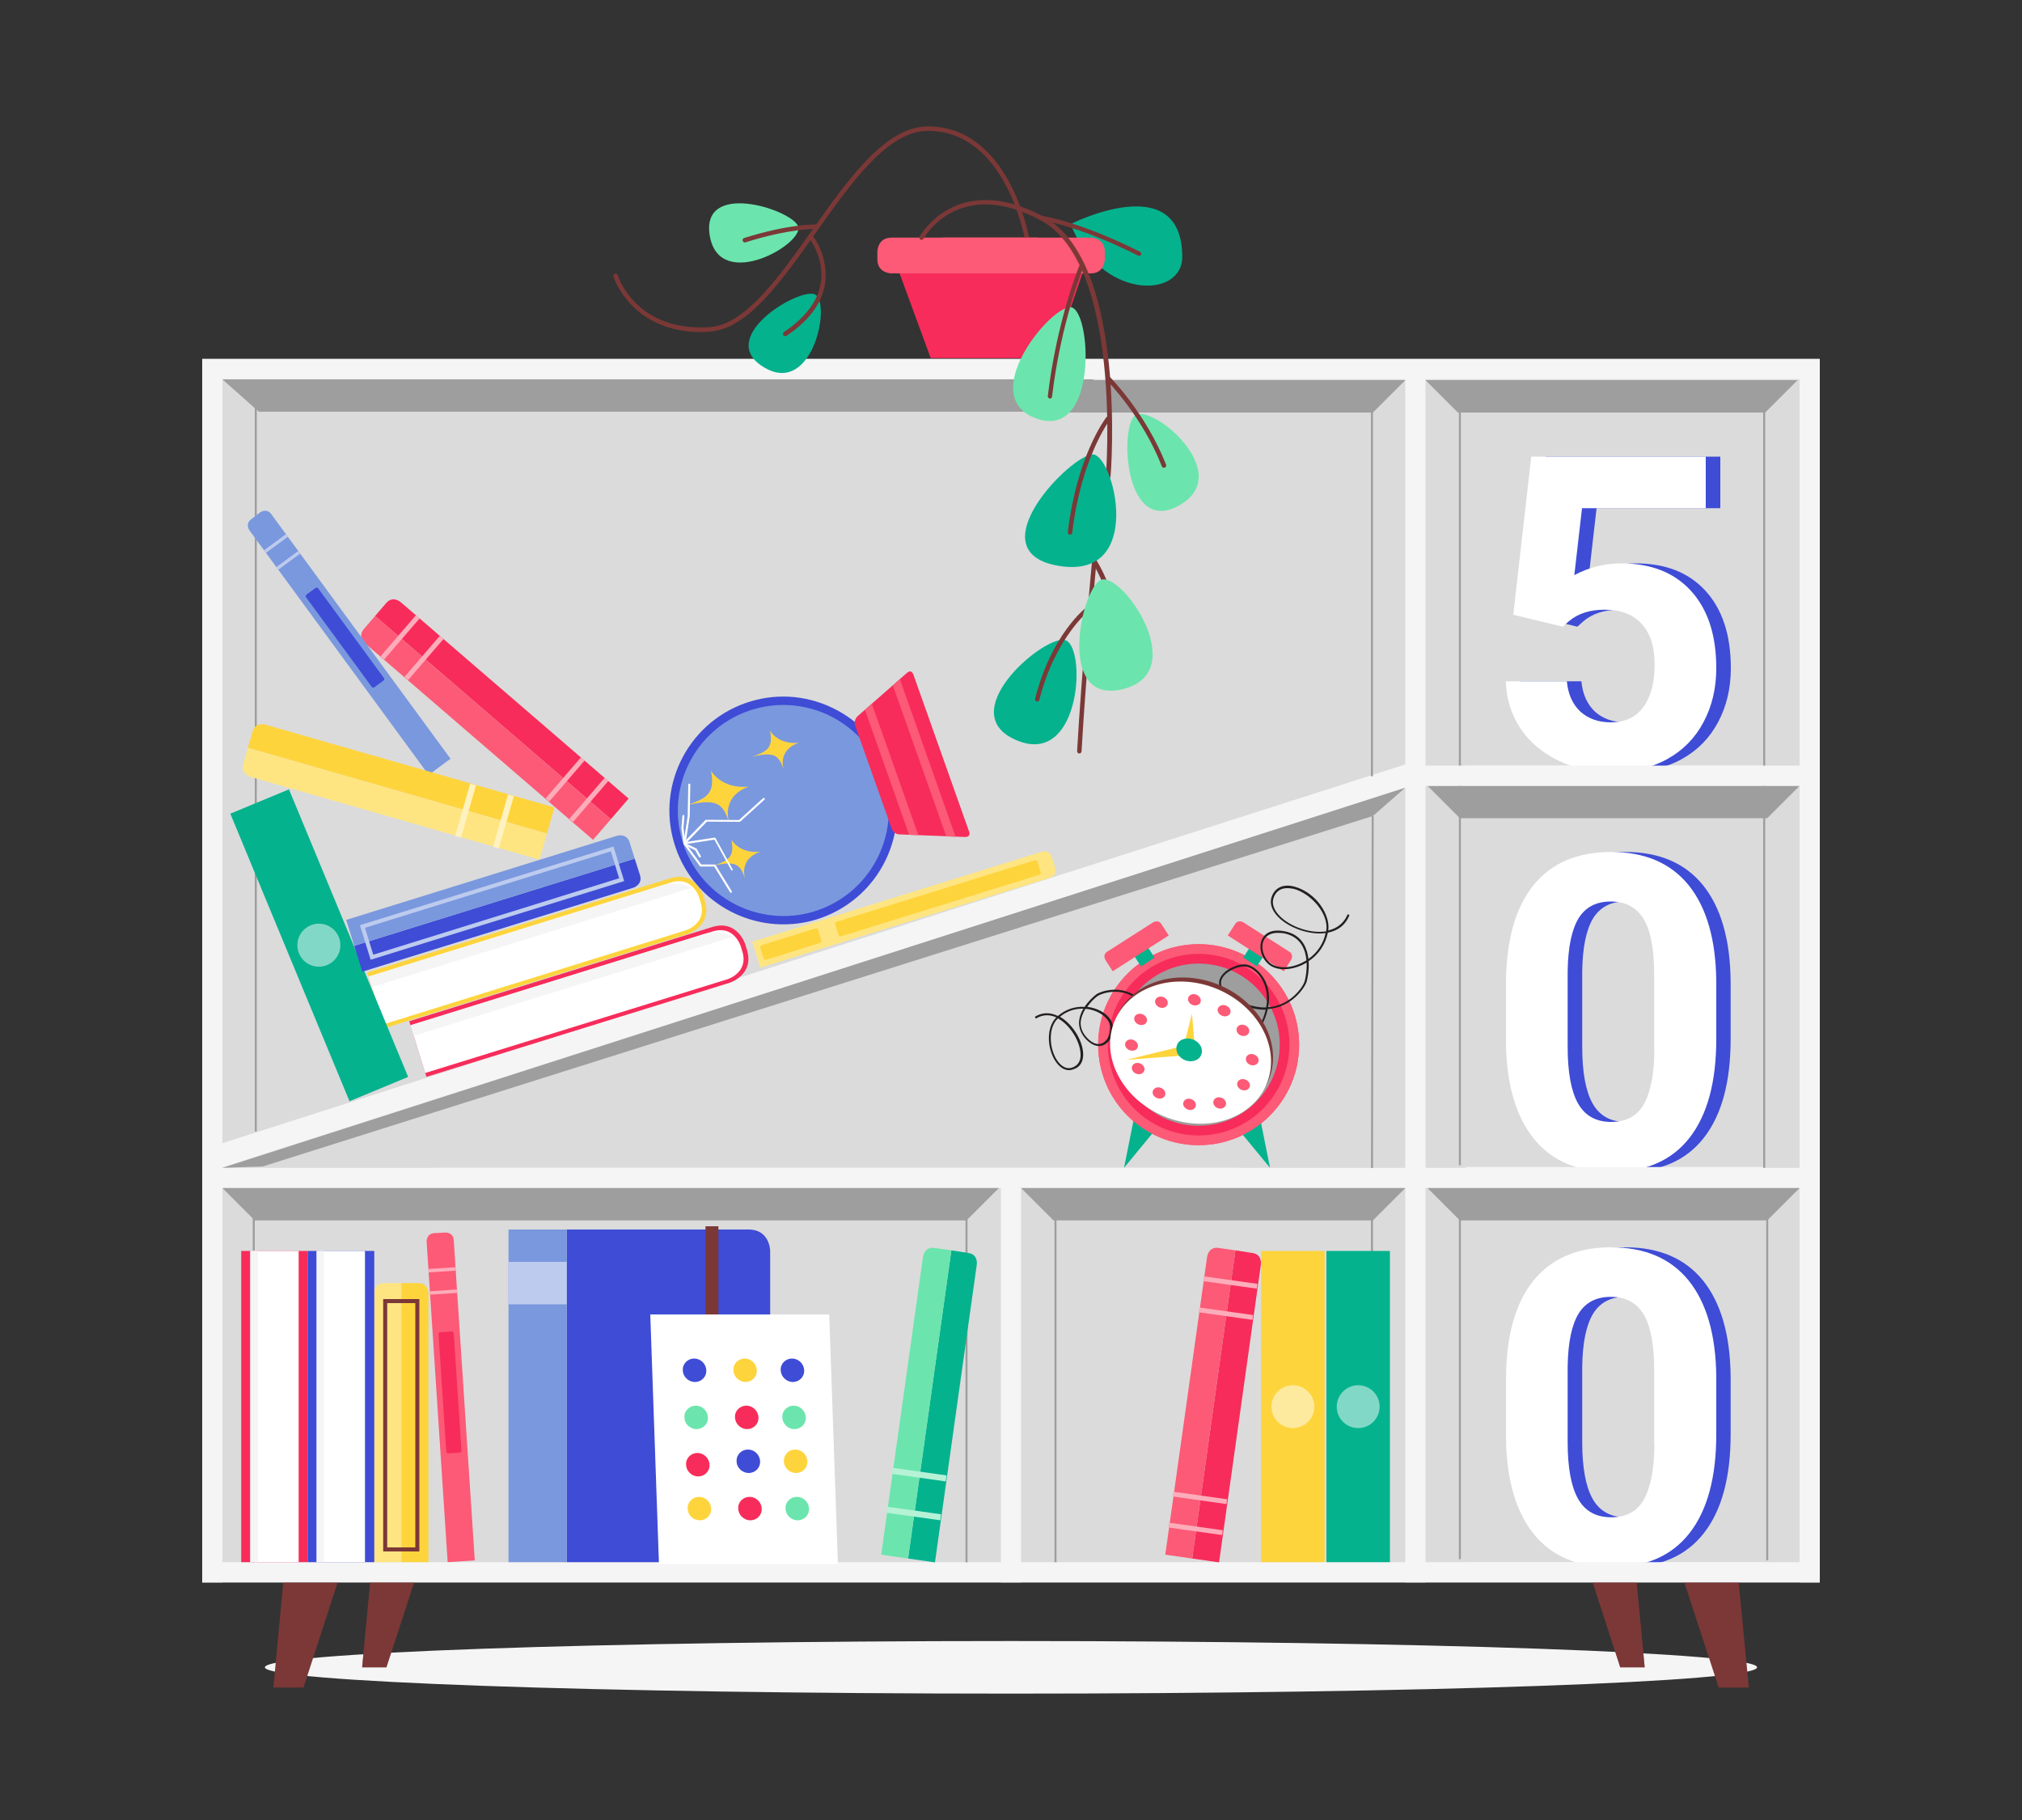 <?xml version="1.0" encoding="utf-8"?>
<!-- Generator: Adobe Illustrator 23.0.4, SVG Export Plug-In . SVG Version: 6.00 Build 0)  -->
<svg version="1.1" id="Layer_1" xmlns="http://www.w3.org/2000/svg" xmlns:xlink="http://www.w3.org/1999/xlink" x="0px" y="0px"
	 viewBox="0 0 1000 900" style="enable-background:new 0 0 1000 900;" xml:space="preserve">
<rect x="0" y="0" width="1000" height="900" fill="#333333" stroke="none"/>
<style type="text/css">
	.st0{fill:#DBDBDB;}
	.st1{fill:#F5F5F5;}
	.st2{fill:#7B3837;}
	.st3{opacity:0.5;}
	.st4{clip-path:url(#SVGID_2_);}
	.st5{clip-path:url(#SVGID_4_);}
	.st6{fill:#9E9E9E;}
	.st7{fill:#05B28E;}
	.st8{fill:#6BE5AD;}
	.st9{fill:#B5F2D6;}
	.st10{fill:#F72C5A;}
	.st11{fill:#FC5A76;}
	.st12{fill:#FDACBA;}
	.st13{fill:#FEE581;}
	.st14{fill:#FED43D;}
	.st15{fill:#3E4CD6;}
	.st16{fill:#7A98DE;}
	.st17{fill:#BCCBEE;}
	.st18{fill:#FEEA9E;}
	.st19{fill:#82D8C6;}
	.st20{fill:#FFFFFF;}
	.st21{fill:#FEF2C0;}
	.st22{fill:#231F20;}
</style>
<g>
	<g>
		<rect x="100" y="177.5" class="st0" width="800" height="605"/>
	</g>
	<g>
		<g>
			<path class="st1" d="M500,837.5c203.8,0,369-5.8,369-13c0-7.2-165.2-13-369-13s-369,5.8-369,13C131,831.6,296.2,837.5,500,837.5"
				/>
		</g>
	</g>
	<g>
		<polygon class="st2" points="135.2,834.5 140.1,782.5 167,782.5 150.1,834.5 		"/>
	</g>
	<g>
		<polygon class="st2" points="864.9,834.5 859.9,782.5 833,782.5 850,834.5 		"/>
	</g>
	<g>
		<polygon class="st2" points="179.1,824.5 183.1,782.5 204.8,782.5 191.1,824.5 		"/>
	</g>
	<g>
		<g class="st3">
			<g>
				<defs>
					<rect id="SVGID_1_" x="166.5" y="775.5" width="48.5" height="49.9"/>
				</defs>
				<clipPath id="SVGID_2_">
					<use xlink:href="#SVGID_1_"  style="overflow:visible;"/>
				</clipPath>
				<g class="st4">
					<polygon class="st2" points="183.1,782.5 179.1,824.5 191.1,824.5 204.8,782.5 					"/>
				</g>
			</g>
		</g>
	</g>
	<g>
		<polygon class="st2" points="813.4,824.5 809.4,782.5 787.7,782.5 801.3,824.5 		"/>
	</g>
	<g>
		<g class="st3">
			<g>
				<defs>
					<rect id="SVGID_3_" x="777.5" y="775.5" width="48.5" height="49.9"/>
				</defs>
				<clipPath id="SVGID_4_">
					<use xlink:href="#SVGID_3_"  style="overflow:visible;"/>
				</clipPath>
				<g class="st5">
					<polygon class="st2" points="809.4,782.5 813.4,824.5 801.3,824.5 787.7,782.5 					"/>
				</g>
			</g>
		</g>
	</g>
	<g>
		<rect x="100" y="182.5" class="st1" width="10" height="600"/>
	</g>
	<g>
		<rect x="890" y="182.5" class="st1" width="10" height="600"/>
	</g>
	<g>
		<rect x="100" y="772.5" class="st1" width="800" height="10"/>
	</g>
	<g>
		<rect x="695" y="182.5" class="st1" width="10" height="600"/>
	</g>
	<g>
		<rect x="100" y="177.5" class="st1" width="800" height="10"/>
	</g>
	<g>
		<polygon class="st1" points="100,568.5 103,579.5 700,388.1 696.6,377.5 		"/>
	</g>
	<g>
		<rect x="100" y="577.5" class="st1" width="800" height="10"/>
	</g>
	<g>
		<rect x="495" y="582.5" class="st1" width="10" height="200"/>
	</g>
	<g>
		<polygon class="st6" points="695,389.5 110,577.5 130,576.8 679,403.5 		"/>
	</g>
	<g>
		<polygon class="st6" points="494,587.5 110,587.5 126,603.5 478,603.5 		"/>
	</g>
	<g>
		<polygon class="st6" points="541,187.6 110,187.6 128,203.6 523,203.6 		"/>
	</g>
	<g>
		
			<rect x="591.7" y="490" transform="matrix(1.953121e-03 -1 1 1.953121e-03 186.885 1168.331)" class="st6" width="174" height="1"/>
	</g>
	<g>
		<rect x="477.5" y="592.1" class="st6" width="1" height="180.5"/>
	</g>
	<g>
		<rect x="125" y="592.1" class="st6" width="1" height="180.5"/>
	</g>
	<g>
		<rect x="126" y="192.2" class="st6" width="1" height="367.3"/>
	</g>
	<g>
		<polygon class="st6" points="695,188 505,188 521,204 679,204 		"/>
	</g>
	<g>
		<polygon class="st6" points="889,188 705,188 721,204 873,204 		"/>
	</g>
	<g>
		<polygon class="st6" points="695,587.5 505,587.5 521,603.5 679,603.5 		"/>
	</g>
	<g>
		<rect x="678" y="193" class="st6" width="1" height="190.9"/>
	</g>
	<g>
		<rect x="872" y="193" class="st6" width="1" height="384.5"/>
	</g>
	<g>
		<rect x="678" y="592.5" class="st6" width="1" height="179.1"/>
	</g>
	<g>
		<rect x="721.5" y="194.9" class="st6" width="1" height="381.3"/>
	</g>
	<g>
		<rect x="521.5" y="593.4" class="st6" width="1" height="179.1"/>
	</g>
	<g>
		<polygon class="st6" points="890,587.5 706,587.5 722,603.5 874,603.5 		"/>
	</g>
	<g>
		<polygon class="st6" points="890,388.6 706,388.6 722,404.6 874,404.6 		"/>
	</g>
	<g>
		<rect x="873.5" y="592.5" class="st6" width="1" height="179.1"/>
	</g>
	<g>
		<rect x="721.5" y="593.4" class="st6" width="1" height="177.6"/>
	</g>
	<g>
		<rect x="700" y="378.6" class="st1" width="200" height="10"/>
	</g>
	<g>
		<g>
			<path class="st7" d="M470.5,618.3l-21.4,152.4l13.3,1.9l20.7-147.4c0,0,0.7-5-4.3-5.6L470.5,618.3z"/>
		</g>
		<g>
			<path class="st8" d="M470.5,618.3l-21.4,152.4l-13.3-1.9l20.7-147.4c0,0,0.7-5,5.6-4.3L470.5,618.3z"/>
		</g>
	</g>
	<g>
		
			<rect x="453.4" y="715.8" transform="matrix(0.139 -0.99 0.99 0.139 -330.556 1078.2)" class="st9" width="3" height="26.9"/>
	</g>
	<g>
		
			<rect x="450.7" y="735" transform="matrix(0.139 -0.99 0.99 0.139 -351.93 1092.08)" class="st9" width="3" height="26.9"/>
	</g>
	<g>
		<g>
			<path class="st10" d="M611,618.3l-21.4,152.4l13.3,1.9l20.7-147.4c0,0,0.7-5-4.3-5.6L611,618.3z"/>
		</g>
		<g>
			<path class="st11" d="M611,618.3l-21.4,152.4l-13.3-1.9L597,621.4c0,0,0.7-5,5.6-4.3L611,618.3z"/>
		</g>
	</g>
	<g>
		
			<rect x="592.6" y="727.3" transform="matrix(0.139 -0.99 0.99 0.139 -222.463 1225.61)" class="st12" width="2.4" height="26.9"/>
	</g>
	<g>
		
			<rect x="607.6" y="620.8" transform="matrix(0.139 -0.99 0.99 0.139 -104.088 1148.749)" class="st12" width="2.4" height="26.9"/>
	</g>
	<g>
		
			<rect x="590.5" y="742.7" transform="matrix(0.139 -0.99 0.99 0.139 -239.562 1236.713)" class="st12" width="2.4" height="26.9"/>
	</g>
	<g>
		
			<rect x="605.4" y="636.2" transform="matrix(0.139 -0.99 0.99 0.139 -121.186 1159.851)" class="st12" width="2.4" height="26.9"/>
	</g>
	<g>
		<g>
			<path class="st13" d="M521.8,429.1c0,0,1.2,3.8-2.6,5L376,478.5l-4-12.8l143.2-44.5c0,0,3.8-1.2,5,2.6L521.8,429.1z"/>
		</g>
		<g>
			<path class="st14" d="M513.1,426.1c0,0-0.3-1-1.3-0.7l-98,30.4c0,0-1,0.3-0.7,1.3l1.6,5.2c0,0,0.3,1,1.3,0.7l98-30.4
				c0,0,1-0.3,0.7-1.3L513.1,426.1z"/>
		</g>
		<g>
			<path class="st14" d="M404.6,459.8c0,0-0.3-1-1.3-0.7l-26.6,8.3c0,0-1,0.3-0.7,1.3l1.6,5.2c0,0,0.3,1,1.3,0.7l26.6-8.3
				c0,0,1-0.3,0.7-1.3L404.6,459.8z"/>
		</g>
		<g>
			<path class="st15" d="M280.3,608v164.5h100.6V618.7c0,0,0-10.7-10.7-10.7H280.3z"/>
		</g>
	</g>
	<g>
		<rect x="251.5" y="608" class="st16" width="28.8" height="164.5"/>
	</g>
	<g>
		<rect x="251.5" y="624" class="st17" width="28.8" height="21"/>
	</g>
	<g>
		<rect x="348.9" y="606.4" class="st2" width="6.4" height="166.1"/>
	</g>
	<g>
		<rect x="623.7" y="618.6" class="st14" width="31.4" height="153.9"/>
	</g>
	<g>
		<g>
			<path class="st18" d="M639.4,706.2c5.9,0,10.6-4.8,10.6-10.6c0-5.9-4.8-10.6-10.6-10.6c-5.9,0-10.6,4.8-10.6,10.6
				C628.8,701.5,633.6,706.2,639.4,706.2"/>
		</g>
	</g>
	<g>
		<rect x="656" y="618.6" class="st7" width="31.4" height="153.9"/>
	</g>
	<g>
		<g>
			<path class="st19" d="M671.7,706.2c5.9,0,10.6-4.8,10.6-10.6c0-5.9-4.8-10.6-10.6-10.6c-5.9,0-10.6,4.8-10.6,10.6
				C661.1,701.5,665.8,706.2,671.7,706.2"/>
		</g>
		<g>
			<path class="st14" d="M198.5,634.5v138h13.4v-133c0,0,0-5-5-5H198.5z"/>
		</g>
		<g>
			<path class="st13" d="M198.5,634.5v138H185v-133c0,0,0-5,5-5H198.5z"/>
		</g>
	</g>
	<g>
		<path class="st2" d="M207.4,767.2h-17.9V642.4h17.9V767.2z M191.5,765.2h13.9V644.4h-13.9V765.2z"/>
	</g>
	<g>
		<g>
			<path class="st11" d="M220.1,609.5c0,0,4-0.3,4.3,3.7l10.4,158.4l-13.4,0.9l-10.4-158.4c0,0-0.3-4,3.7-4.3L220.1,609.5z"/>
		</g>
		<g>
			<path class="st10" d="M217.8,658.8c0,0-1,0.1-0.9,1.1l3.8,57.9c0,0,0.1,1,1.1,0.9l5.5-0.4c0,0,1-0.1,0.9-1.1l-3.8-57.9
				c0,0-0.1-1-1.1-0.9L217.8,658.8z"/>
		</g>
	</g>
	<g>
		
			<rect x="211.8" y="627" transform="matrix(0.998 -6.525452e-02 6.525452e-02 0.998 -40.507 15.6)" class="st12" width="13.4" height="1.7"/>
	</g>
	<g>
		
			<rect x="212.6" y="638" transform="matrix(0.998 -6.525452e-02 6.525452e-02 0.998 -41.219 15.67)" class="st12" width="13.4" height="1.7"/>
	</g>
	<g>
		<g>
			<path class="st10" d="M185.5,304.6l116.6,100.5l8.8-10.2l-112.8-97.2c0,0-3.8-3.3-7.1,0.5L185.5,304.6z"/>
		</g>
		<g>
			<path class="st11" d="M185.5,304.6l116.6,100.5l-8.8,10.2l-112.8-97.2c0,0-3.8-3.3-0.5-7.1L185.5,304.6z"/>
		</g>
	</g>
	<g>
		
			<rect x="265.8" y="384.2" transform="matrix(0.653 -0.758 0.758 0.653 -194.98 345.414)" class="st12" width="26.9" height="2.4"/>
	</g>
	<g>
		
			<rect x="184.3" y="313.9" transform="matrix(0.653 -0.758 0.758 0.653 -170.083 259.279)" class="st12" width="26.9" height="2.4"/>
	</g>
	<g>
		
			<rect x="277.6" y="394.3" transform="matrix(0.653 -0.758 0.758 0.653 -198.576 357.856)" class="st12" width="26.9" height="2.4"/>
	</g>
	<g>
		
			<rect x="196.1" y="324.1" transform="matrix(0.653 -0.758 0.758 0.653 -173.68 271.721)" class="st12" width="26.9" height="2.4"/>
	</g>
	<g>
		<g>
			<path class="st16" d="M438.5,382.7c-10-28.2-41-43-69.2-33c-28.2,10-43,41-33,69.2c10,28.2,41,43,69.2,33
				C433.7,442,448.5,410.9,438.5,382.7"/>
		</g>
		<g>
			<path class="st15" d="M387.4,457.1c-23.2,0-45-14.4-53.1-37.5c-10.4-29.3,5-61.5,34.3-71.9c14.2-5,29.4-4.2,43,2.3
				c13.6,6.5,23.8,17.8,28.8,32l0,0c10.4,29.3-5,61.5-34.3,71.9C400,456.1,393.6,457.1,387.4,457.1z M387.4,348.6
				c-5.9,0-11.7,1-17.4,3c-27.1,9.6-41.4,39.5-31.8,66.6c9.6,27.1,39.5,41.4,66.6,31.8c27.1-9.6,41.4-39.5,31.8-66.6l0,0
				c-4.6-13.1-14.1-23.6-26.7-29.7C402.7,350.3,395,348.6,387.4,348.6z"/>
		</g>
		<g>
			<path class="st10" d="M441,409.8c0,0,0.9,2.7,3.8,2.8l32.6,1.3c0,0,2.8,0.1,1.9-2.6l-27.6-77.8c0,0-0.9-2.7-3.1-0.8l-24.5,21.5
				c0,0-2.1,1.9-1.2,4.6L441,409.8z"/>
		</g>
	</g>
	<g>
		<polygon class="st11" points="449.6,412.8 454.2,413 431.2,348.1 427.8,351.1 		"/>
	</g>
	<g>
		<polygon class="st11" points="472.6,413.8 445.1,336 441.6,339 468,413.6 		"/>
	</g>
	<g>
		<g>
			<path class="st14" d="M360.6,406.6c0,0-4.4-12.6,9.7-17.6c-13.7,1.3-18.7-7.9-18.7-7.9c2.3,11.5-2.3,13.7-11.7,17
				C354.6,394.8,357.3,397.2,360.6,406.6"/>
		</g>
		<g>
			<path class="st14" d="M387.6,380.6c0,0-3.4-9.5,7.4-13.3c-10.4,1-14.2-6-14.2-6c1.8,8.8-1.7,10.4-8.9,12.9
				C383,371.6,385.1,373.4,387.6,380.6"/>
		</g>
		<g>
			<path class="st14" d="M368.5,434.5c0,0-3.4-9.5,7.4-13.3c-10.4,1-14.2-6-14.2-6c1.8,8.8-1.7,10.4-8.9,12.9
				C364,425.5,366,427.4,368.5,434.5"/>
		</g>
	</g>
	<g>
		<polygon class="st20" points="321.6,650 410.1,650 414.4,773.5 325.9,773.5 		"/>
	</g>
	<g>
		<g>
			<path class="st15" d="M343.7,683.4c3.2,0,5.8-2.6,5.6-5.8c-0.1-3.2-2.8-5.8-6-5.8c-3.2,0-5.8,2.6-5.6,5.8
				C337.7,680.7,340.4,683.4,343.7,683.4"/>
		</g>
		<g>
			<path class="st8" d="M344.5,706.7c3.2,0,5.8-2.6,5.6-5.8c-0.1-3.2-2.8-5.8-6-5.8s-5.8,2.6-5.6,5.8
				C338.5,704.1,341.2,706.7,344.5,706.7"/>
		</g>
		<g>
			<path class="st10" d="M345.3,730.1c3.2,0,5.8-2.6,5.6-5.8c-0.1-3.2-2.8-5.8-6-5.8c-3.2,0-5.8,2.6-5.6,5.8
				C339.4,727.5,342.1,730.1,345.3,730.1"/>
		</g>
		<g>
			<path class="st14" d="M346.1,751.8c3.2,0,5.8-2.6,5.6-5.8c-0.1-3.2-2.8-5.8-6-5.8s-5.8,2.6-5.6,5.8
				C340.1,749.2,342.8,751.8,346.1,751.8"/>
		</g>
		<g>
			<path class="st10" d="M371.1,751.8c3.2,0,5.8-2.6,5.6-5.8c-0.1-3.2-2.8-5.8-6-5.8s-5.8,2.6-5.6,5.8
				C365.2,749.2,367.9,751.8,371.1,751.8"/>
		</g>
		<g>
			<path class="st8" d="M394.5,751.8c3.2,0,5.8-2.6,5.6-5.8c-0.1-3.2-2.8-5.8-6-5.8s-5.8,2.6-5.6,5.8
				C388.5,749.2,391.3,751.8,394.5,751.8"/>
		</g>
		<g>
			<path class="st15" d="M370.3,728.4c3.2,0,5.8-2.6,5.6-5.8c-0.1-3.2-2.8-5.8-6-5.8s-5.8,2.6-5.6,5.8
				C364.3,725.8,367.1,728.4,370.3,728.4"/>
		</g>
		<g>
			<path class="st14" d="M393.7,728.4c3.2,0,5.8-2.6,5.6-5.8c-0.1-3.2-2.8-5.8-6-5.8s-5.8,2.6-5.6,5.8
				C387.7,725.8,390.4,728.4,393.7,728.4"/>
		</g>
		<g>
			<path class="st10" d="M369.5,706.7c3.2,0,5.8-2.6,5.6-5.8c-0.1-3.2-2.8-5.8-6-5.8s-5.8,2.6-5.6,5.8
				C363.6,704.1,366.3,706.7,369.5,706.7"/>
		</g>
		<g>
			<path class="st8" d="M392.9,706.7c3.2,0,5.8-2.6,5.6-5.8c-0.1-3.2-2.8-5.8-6-5.8s-5.8,2.6-5.6,5.8
				C387,704.1,389.7,706.7,392.9,706.7"/>
		</g>
		<g>
			<path class="st14" d="M368.7,683.4c3.2,0,5.8-2.6,5.6-5.8c-0.1-3.2-2.8-5.8-6-5.8s-5.8,2.6-5.6,5.8
				C362.8,680.7,365.5,683.4,368.7,683.4"/>
		</g>
		<g>
			<path class="st15" d="M392.1,683.4c3.2,0,5.8-2.6,5.6-5.8c-0.1-3.2-2.8-5.8-6-5.8s-5.8,2.6-5.6,5.8
				C386.2,680.7,388.9,683.4,392.1,683.4"/>
		</g>
		<g>
			<path class="st11" d="M592.8,566.3c27.4,0,49.7-22.2,49.7-49.7c0-27.4-22.2-49.7-49.7-49.7c-27.4,0-49.7,22.2-49.7,49.7
				C543.1,544.1,565.4,566.3,592.8,566.3"/>
		</g>
	</g>
	<g>
		<polygon class="st7" points="560.7,553.5 555.9,577.5 570.4,559.9 		"/>
	</g>
	<g>
		<polygon class="st7" points="623.3,553.5 628.1,577.5 613.6,559.9 		"/>
	</g>
	<g>
		<g>
			<path class="st11" d="M592.8,566.3c27.4,0,49.7-22.2,49.7-49.7c0-27.4-22.2-49.7-49.7-49.7c-27.4,0-49.7,22.2-49.7,49.7
				C543.1,544.1,565.4,566.3,592.8,566.3"/>
		</g>
		<g>
			<path class="st10" d="M592.8,561.5c24.8,0,44.9-20.1,44.9-44.9c0-24.8-20.1-44.9-44.9-44.9c-24.8,0-44.9,20.1-44.9,44.9
				C547.9,541.4,568,561.5,592.8,561.5"/>
		</g>
		<g>
			<path class="st6" d="M592.8,556.7c22.1,0,40.1-17.9,40.1-40.1c0-22.1-17.9-40.1-40.1-40.1c-22.1,0-40.1,17.9-40.1,40.1
				C552.7,538.8,570.7,556.7,592.8,556.7"/>
		</g>
	</g>
	<g>
		
			<rect x="560.7" y="466.9" transform="matrix(0.839 -0.545 0.545 0.839 -165.815 383.701)" class="st7" width="8" height="9.6"/>
	</g>
	<g>
		<g>
			<path class="st11" d="M570.3,456.1c0,0,2.5-1.6,4.1,0.9l3.6,5.6l-27.7,17.7l-3.6-5.6c0,0-1.6-2.5,0.9-4.1L570.3,456.1z"/>
		</g>
	</g>
	<g>
		
			<rect x="615.7" y="467.7" transform="matrix(0.545 -0.839 0.839 0.545 -113.086 735.183)" class="st7" width="9.6" height="8"/>
	</g>
	<g>
		<g>
			<path class="st11" d="M614.9,456.1c0,0-2.5-1.6-4.1,0.9l-3.6,5.6l27.7,17.7l3.6-5.6c0,0,1.6-2.5-0.9-4.1L614.9,456.1z"/>
		</g>
		<g>
			<path class="st10" d="M202.4,505l8.5,27.5L360.8,486c0,0,12.4-3.9,8.6-16.3l-0.8-2.7c0,0-3.9-12.4-16.3-8.6L202.4,505z"/>
		</g>
		<g>
			<path class="st20" d="M203,507l7.3,23.6l149.6-46.4c0,0,10.5-3.3,7.2-13.8l-0.8-2.6c0,0-3.3-10.5-13.8-7.2L203,507z"/>
		</g>
		<g>
			<path class="st1" d="M203,507l1.6,5.2l157.9-49c0,0-5.9-3.9-14.4-1.3C339.6,464.6,203,507,203,507"/>
		</g>
		<g>
			<path class="st14" d="M181.7,480.9l8.5,27.5l149.8-46.5c0,0,12.4-3.9,8.6-16.3l-0.8-2.7c0,0-3.9-12.4-16.3-8.6L181.7,480.9z"/>
		</g>
		<g>
			<path class="st20" d="M182.4,482.9l7.3,23.6L339.3,460c0,0,10.5-3.3,7.2-13.8l-0.8-2.6c0,0-3.3-10.5-13.8-7.2L182.4,482.9z"/>
		</g>
		<g>
			<path class="st1" d="M182.4,482.9l1.6,5.2l157.9-49c0,0-5.9-3.9-14.4-1.3C319,440.5,182.4,482.9,182.4,482.9"/>
		</g>
	</g>
	<g>
		<rect x="119.3" y="618.6" class="st10" width="32.9" height="153.9"/>
	</g>
	<g>
		<rect x="123.8" y="618.6" class="st20" width="23.9" height="153.9"/>
	</g>
	<g>
		<rect x="123.8" y="618.6" class="st1" width="3.7" height="153.9"/>
	</g>
	<g>
		<rect x="152.2" y="618.6" class="st15" width="32.9" height="153.9"/>
	</g>
	<g>
		<rect x="156.6" y="618.6" class="st20" width="23.9" height="153.9"/>
	</g>
	<g>
		<rect x="156.6" y="618.6" class="st1" width="3.7" height="153.9"/>
	</g>
	<g>
		
			<rect x="142" y="390.5" transform="matrix(0.924 -0.383 0.383 0.924 -166.867 95.931)" class="st7" width="31.4" height="153.9"/>
	</g>
	<g>
		<g>
			<path class="st19" d="M161.8,477.2c5.4-2.2,8-8.5,5.7-13.9c-2.2-5.4-8.5-8-13.9-5.7c-5.4,2.2-8,8.5-5.7,13.9
				C150.1,476.9,156.4,479.5,161.8,477.2"/>
		</g>
		<g>
			<path class="st16" d="M128.6,253.4c0,0,3.2-2.4,5.6,0.9l88.6,120.9l-10.8,8l-88.6-120.9c0,0-2.4-3.2,0.9-5.6L128.6,253.4z"/>
		</g>
		<g>
			<path class="st15" d="M151.6,294c0,0-0.8,0.6-0.2,1.4l32.4,44.2c0,0,0.6,0.8,1.4,0.2l4.4-3.2c0,0,0.8-0.6,0.2-1.4l-32.4-44.2
				c0,0-0.6-0.8-1.4-0.2L151.6,294z"/>
		</g>
	</g>
	<g>
		
			<rect x="129.9" y="268.1" transform="matrix(0.806 -0.591 0.591 0.806 -132.542 132.779)" class="st17" width="13.4" height="1.6"/>
	</g>
	<g>
		
			<rect x="136" y="276.4" transform="matrix(0.806 -0.591 0.591 0.806 -136.296 138.017)" class="st17" width="13.4" height="1.6"/>
	</g>
	<g>
		<g>
			<path class="st15" d="M313.9,424.6l-138.7,43.1l4,12.8L313.2,439c0,0,4.8-1.5,3.3-6.3L313.9,424.6z"/>
		</g>
		<g>
			<path class="st16" d="M313.9,424.6l-138.7,43.1l-4-12.8l133.9-41.6c0,0,4.8-1.5,6.3,3.3L313.9,424.6z"/>
		</g>
		<g>
			<path class="st17" d="M183.3,474.6l-5.3-17.1l125.4-38.9l5.3,17.1L183.3,474.6z M180.5,458.8l4.1,13.3l121.6-37.8l-4.1-13.3
				L180.5,458.8z"/>
		</g>
		<g>
			<path class="st14" d="M122.6,369.8l147.9,42.4l3.7-12.9l-143.1-41c0,0-4.8-1.4-6.2,3.4L122.6,369.8z"/>
		</g>
		<g>
			<path class="st13" d="M122.6,369.8l147.9,42.4l-3.7,12.9l-143.1-41c0,0-4.8-1.4-3.4-6.2L122.6,369.8z"/>
		</g>
	</g>
	<g>
		
			<rect x="216.8" y="399.2" transform="matrix(0.276 -0.961 0.961 0.276 -218.374 511.552)" class="st21" width="26.9" height="3"/>
	</g>
	<g>
		
			<rect x="235.5" y="404.6" transform="matrix(0.276 -0.961 0.961 0.276 -209.998 533.376)" class="st21" width="26.9" height="3"/>
	</g>
	<g>
		<path class="st20" d="M338.6,417.2C338.6,417.2,338.5,417.2,338.6,417.2c-0.3,0-0.5-0.3-0.5-0.6l2-13l0.3-15.6
			c0-0.3,0.2-0.5,0.5-0.5c0.3,0,0.5,0.2,0.5,0.5l-0.3,15.7l-2,13.1C339.1,417,338.8,417.2,338.6,417.2z"/>
	</g>
	<g>
		<path class="st20" d="M362,430.5c-0.2,0-0.3-0.1-0.4-0.3l-8.3-15l-14.7,2.3c-0.3,0-0.5-0.1-0.6-0.4c0-0.3,0.1-0.5,0.4-0.6l15-2.3
			c0.2,0,0.4,0.1,0.5,0.3l8.4,15.3c0.1,0.2,0,0.5-0.2,0.7C362.1,430.5,362,430.5,362,430.5z"/>
	</g>
	<g>
		<path class="st20" d="M338.5,417.3c-0.1,0-0.3,0-0.3-0.1c-0.2-0.2-0.2-0.5,0-0.7l10.6-10.9c0.1-0.1,0.2-0.2,0.4-0.2c0,0,0,0,0,0
			l16.3,0.1l11.9-10.8c0.2-0.2,0.5-0.2,0.7,0s0.2,0.5,0,0.7l-12,10.9c-0.1,0.1-0.2,0.1-0.3,0.1c0,0,0,0,0,0l-16.2-0.1l-10.4,10.7
			C338.8,417.2,338.7,417.3,338.5,417.3z"/>
	</g>
	<g>
		<path class="st20" d="M361.5,441.5c-0.2,0-0.3-0.1-0.4-0.2l-7.9-12.8h-6.7c-0.2,0-0.3-0.1-0.4-0.2l-8-10.9
			c-0.2-0.2-0.1-0.5,0.1-0.7c0.2-0.2,0.5-0.1,0.7,0.1l7.9,10.7h6.7c0.2,0,0.3,0.1,0.4,0.2l8,13c0.1,0.2,0.1,0.5-0.2,0.7
			C361.7,441.5,361.6,441.5,361.5,441.5z"/>
	</g>
	<g>
		<path class="st20" d="M346.1,424c-0.2,0-0.3-0.1-0.4-0.2l-1.9-3.3l-5-2.5c-0.2-0.1-0.3-0.4-0.2-0.7c0.1-0.2,0.4-0.3,0.7-0.2
			l5.1,2.5c0.1,0,0.2,0.1,0.2,0.2l2,3.5c0.1,0.2,0.1,0.5-0.2,0.7C346.3,424,346.2,424,346.1,424z"/>
	</g>
	<g>
		<path class="st20" d="M338.5,417.5c-0.2,0-0.5-0.2-0.5-0.4l-1-7.5c0,0,0-0.1,0-0.1l0.5-6c0-0.3,0.3-0.5,0.5-0.5
			c0.3,0,0.5,0.3,0.5,0.5l-0.5,5.9l1,7.4C339.1,417.2,338.9,417.5,338.5,417.5C338.6,417.5,338.6,417.5,338.5,417.5z"/>
	</g>
	<g>
		<g>
			<path class="st22" d="M589.5,521.9l-0.1-1c0.1,0,12.9-1.3,17.8-6.9c-2,0-3.9-0.2-5.7-0.6c-8-1.5-13.6-5.3-13.7-9.2
				c-0.1-3.4,2.7-5.7,7.2-6c5.8-0.4,14.3,2.9,15.1,10c0.2,1.7-0.1,3.3-0.9,4.8c6.4-0.3,12.7-2.7,15.2-8.8c0.7-1.7,1.2-3.4,1.6-4.9
				c-4.1,0.1-8.5-0.9-13.1-3.1c-9.7-4.6-10.6-9-9.7-11.9c1.6-4.8,9.5-8.1,13.4-7.3c3.3,0.7,6.6,3.5,8.7,7.3
				c1.4,2.5,3.1,7.3,1.9,13.8c2.4-0.2,4.7-0.8,6.9-1.8c6.9-3.1,10.6-9.1,11.1-11c0.5-1.7,1.2-5.4,1-9.3c-0.1,0.1-0.2,0.1-0.3,0.2
				c-5.2,3-11.2,3.9-15.6,2.3c-5.3-1.9-7.9-8.3-6.6-12.8c0.6-2.1,2.8-6.8,11.5-5.2c4.3,0.8,7.5,2.9,9.5,6.2c1.4,2.3,2.1,4.9,2.4,7.5
				c4.4-3.1,7.4-7.6,8.5-12.8c0,0,0,0,0,0c-8.5,1.2-19.9-3.1-24.8-9.5c-2.3-3-2.9-6.1-1.7-8.9c1.8-4.4,6-6,11.3-4.5
				c10.7,3.1,17.6,14,16.5,21.6c3.5-0.8,7.5-2.9,9.6-8l0.9,0.4c-1.8,4.7-5.5,7.7-10.7,8.7c-1.2,5.8-4.5,10.8-9.5,14.1
				c0.3,4.3-0.5,8.4-1,10.2c-0.6,2-4.5,8.4-11.7,11.6c-2.4,1.1-4.9,1.7-7.5,1.9c-0.4,1.7-0.9,3.4-1.7,5.3c-2.8,6.7-9.8,9.2-16.8,9.4
				c-0.1,0.1-0.1,0.2-0.2,0.3C603.3,520.5,590.1,521.8,589.5,521.9z M596.1,499.1c-0.3,0-0.6,0-0.9,0c-1.5,0.1-6.4,0.8-6.3,5
				c0.1,3.4,5.5,6.9,12.9,8.3c2,0.4,4.2,0.6,6.3,0.6c0.9-1.4,1.3-3,1.1-4.7C608.4,502.1,601.4,499.1,596.1,499.1z M615.3,477.9
				c-3.7,0-9.9,2.8-11.2,6.7c-1.2,3.6,2,7.3,9.2,10.6c4.5,2.1,8.8,3.1,12.9,3c1.2-6.4-0.5-11-1.8-13.4c-1.9-3.6-5-6.2-8-6.8
				C616,478,615.7,477.9,615.3,477.9z M631.9,461.3c-3.8,0-6.4,1.7-7.3,4.7c-1.1,4.1,1.2,9.9,6,11.6c4.2,1.5,9.9,0.6,14.8-2.3
				c0.2-0.1,0.5-0.3,0.7-0.4c-0.2-2.6-0.9-5.3-2.3-7.6c-1.9-3.1-4.9-5-8.9-5.8C633.9,461.4,632.9,461.3,631.9,461.3z M636.6,439.2
				c-2.5,0-5.2,0.9-6.6,4.4c-1.3,3.1,0.2,6,1.6,7.9c4.7,6.1,15.6,10.3,23.9,9.1c0.1,0,0.3,0,0.4-0.1c0,0,0-0.1,0-0.1
				c1.4-8.6-7.5-18.4-15.8-20.8C639.1,439.4,637.9,439.2,636.6,439.2z"/>
		</g>
		<g>
			<path class="st22" d="M528.7,529.2c-2.2,0-4.4-1.3-6.2-3.7c-4.5-6-5.5-17-0.1-22.4c-2.6-1.2-6.3-1.8-10.1,0.6l-0.5-0.9
				c3.5-2.2,7.5-2.3,11.4-0.4c3.7-3.2,8.3-4.8,13.2-4.5c2-3,4.5-5.2,5.8-6.2c1.4-1,7.1-3.3,13.5-1.8c2.1,0.5,4,1.3,5.8,2.5
				c1.1-0.9,2.3-1.8,3.7-2.6c5.2-3,11-1.2,15.7,2.1c0.1,0,0.2,0,0.3-0.1c6.4-1.6,15.7,4.1,16.1,4.4l-0.5,0.9
				c-0.1-0.1-8.9-5.4-14.8-4.4c1.2,1,2.3,2,3.3,3.1c4.5,4.9,6.3,10.3,4.4,13c-1.7,2.3-4.7,2.5-7.9,0.4c-4-2.6-8-9-4.9-14.2
				c0.7-1.2,1.7-2.1,2.9-2.6c-4.3-2.9-9.5-4.4-14-1.7c-1.3,0.8-2.4,1.5-3.4,2.3c2.7,2,5.1,4.8,7,8.5c4.1,7.9,2.5,11.3,0.4,12.7
				c-3.6,2.5-10.3,0.5-12.5-1.9c-1.8-2.1-2.6-5.6-2.1-9.2c0.4-2.3,1.6-6.2,5.6-10c-1.6-1-3.4-1.8-5.2-2.2c-6-1.4-11.4,0.7-12.7,1.6
				c-1.2,0.8-3.4,2.8-5.2,5.4c0,0,0.1,0,0.1,0c4.9,0.6,9.3,3,11.4,6.3c2.5,3.9,1,9.5-2.1,11.8c-3,2.3-6.8,1.4-10.2-2.3
				c-2.4-2.7-3.5-5.7-3.2-8.9c0.2-2.1,1-4.2,2.1-6c-3.1-0.1-7.5,0.6-11.6,4c6.2,3.5,11.4,11.9,11.5,18.5c0,3.2-1.1,5.5-3.3,6.8
				C531,528.8,529.8,529.2,528.7,529.2z M523.2,503.6C523.2,503.6,523.2,503.6,523.2,503.6c-5.2,4.9-4.2,15.7,0,21.3
				c1.4,1.9,4.4,4.8,8.4,2.4c2.4-1.4,2.9-4,2.8-5.9c-0.1-6.3-5.1-14.4-11-17.7C523.4,503.6,523.3,503.6,523.2,503.6z M536.8,498.9
				c-1.1,1.8-2,3.9-2.3,6c-0.3,2.9,0.7,5.7,2.9,8.1c3.1,3.4,6.3,4.2,8.8,2.2c2.7-2,4-7.1,1.8-10.5c-2-3-6.1-5.3-10.7-5.8
				C537.2,498.9,537,498.9,536.8,498.9z M561.4,493.6c-3.9,3.6-5.1,7.3-5.4,9.5c-0.5,3.2,0.2,6.5,1.8,8.4c1.9,2.2,8.2,3.9,11.2,1.8
				c2.5-1.7,2.3-5.7-0.7-11.4C566.3,498.3,564,495.6,561.4,493.6z M580.5,493c-1.3,0.5-2.3,1.3-3,2.5c-2.7,4.6,0.9,10.4,4.6,12.8
				c1,0.7,4.5,2.6,6.5-0.1c1.6-2.3-0.2-7.2-4.3-11.7C583.2,495.3,581.9,494.1,580.5,493z"/>
		</g>
		<g>
			<path class="st2" d="M554.8,319.2c-0.5,0-1-0.4-1.1-0.9c-5.8-31.8-15.4-42.9-15.5-43c-0.4-0.5-0.4-1.1,0.1-1.6
				c0.5-0.4,1.1-0.4,1.6,0.1c0.4,0.5,10.2,11.5,16.1,44.1c0.1,0.6-0.3,1.2-0.9,1.3C554.9,319.2,554.8,319.2,554.8,319.2z"/>
		</g>
		<g>
			<path class="st8" d="M394.6,111.6c4.2,8.4-38.3,33.2-43.5,5.4C346,89.2,390.4,103.2,394.6,111.6"/>
		</g>
		<g>
			<path class="st7" d="M402.5,145.4c9.1,2.4,0,50.7-24.4,36.4C353.6,167.5,393.4,143.1,402.5,145.4"/>
		</g>
		<g>
			<path class="st7" d="M529.5,110.8c0,0,55.2-28,55.2,16.3C584.6,148.1,543.9,148.1,529.5,110.8"/>
		</g>
		<g>
			<path class="st8" d="M560.9,205.8c7.2-7.7,50.2,27.4,23,43.7C556.6,265.8,553.7,213.5,560.9,205.8"/>
		</g>
	</g>
	<g>
		<polygon class="st10" points="535.3,135.2 521.1,177.1 460.3,177.1 444.9,135.2 		"/>
	</g>
	<g>
		<g>
			<path class="st11" d="M539.4,117.5c0,0,7,0,7,7v3.7c0,0,0,7-7,7h-98.5c0,0-7,0-7-7v-3.7c0,0,0-7,7-7H539.4z"/>
		</g>
		<g>
			<path class="st2" d="M548,236.9C547.9,236.9,547.9,236.8,548,236.9c-0.7-0.1-1.2-0.6-1.1-1.2c0.1-1.1,8.3-105.4-32.5-126.9
				c-17-9-31.9-10.1-44.2-3.5c-9.2,5-13.4,12.7-13.5,12.8c-0.3,0.5-1,0.7-1.5,0.4c-0.5-0.3-0.7-1-0.4-1.5
				c0.2-0.3,18.1-32.6,60.7-10.2c17.7,9.3,28.8,33.9,32.9,73.1c3,29,0.9,55.7,0.8,55.9C549,236.4,548.5,236.9,548,236.9z"/>
		</g>
		<g>
			<path class="st2" d="M346.8,164.2c-17.4,0-28-6.9-34-12.9c-7-7-9.3-14.2-9.4-14.5c-0.2-0.6,0.1-1.2,0.7-1.4
				c0.6-0.2,1.2,0.1,1.4,0.7c0.4,1.1,9.1,27.8,45.2,25.7c17.8-1,34.7-25,51.1-48.2c17.8-25.1,36.2-51.1,57.1-51.1
				c40.2,0,49.9,54.3,50,54.8c0.1,0.6-0.3,1.2-0.9,1.3c-0.6,0.1-1.2-0.3-1.3-0.9c-0.1-0.5-9.5-53-47.8-53
				c-19.8,0-37.8,25.5-55.3,50.2c-17.5,24.7-34,48-52.8,49.1C349.5,164.1,348.1,164.2,346.8,164.2z"/>
		</g>
		<g>
			<path class="st2" d="M388.3,166.2c-0.4,0-0.7-0.2-0.9-0.5c-0.3-0.5-0.2-1.2,0.3-1.5c10.6-7.1,16.7-15.2,18.2-24.2
				c2-12.2-5.5-21.9-5.6-22c-0.4-0.5-0.3-1.2,0.2-1.5c0.5-0.4,1.2-0.3,1.5,0.2c0.3,0.4,8.1,10.5,6,23.7c-1.5,9.7-8,18.3-19.1,25.7
				C388.7,166.2,388.5,166.2,388.3,166.2z"/>
		</g>
		<g>
			<path class="st2" d="M563.4,126.5c-0.2,0-0.3,0-0.5-0.1c-30.3-15.2-48-17.5-48.2-17.5c-0.6-0.1-1-0.6-1-1.2c0.1-0.6,0.6-1,1.2-1
				c0.7,0.1,18.2,2.4,48.9,17.8c0.5,0.3,0.8,0.9,0.5,1.5C564.2,126.3,563.8,126.5,563.4,126.5z"/>
		</g>
		<g>
			<path class="st2" d="M575.6,231.3c-0.4,0-0.9-0.3-1-0.7c-9.7-24.9-27.2-42.5-27.3-42.6c-0.4-0.4-0.4-1.1,0-1.6
				c0.4-0.4,1.1-0.4,1.6,0c0.2,0.2,17.9,18.1,27.8,43.4c0.2,0.6-0.1,1.2-0.6,1.4C575.8,231.3,575.7,231.3,575.6,231.3z"/>
		</g>
		<g>
			<path class="st2" d="M368.4,119.9c-0.5,0-0.9-0.3-1.1-0.8c-0.2-0.6,0.1-1.2,0.7-1.4c22.2-7,35.1-6.7,35.7-6.7
				c0.6,0,1.1,0.5,1.1,1.1c0,0.6-0.5,1.1-1.1,1.1c-0.1,0-13.1-0.3-34.9,6.6C368.7,119.9,368.5,119.9,368.4,119.9z"/>
		</g>
		<g>
			<path class="st2" d="M533.8,372.6C533.8,372.6,533.7,372.6,533.8,372.6c-0.7,0-1.1-0.6-1.1-1.2c2.2-39.3,7.5-95.6,7.6-96.1
				c0.1-0.6,0.6-1.1,1.2-1c0.6,0.1,1.1,0.6,1,1.2c-0.1,0.6-5.4,56.8-7.6,96C534.8,372.2,534.4,372.6,533.8,372.6z"/>
		</g>
		<g>
			<path class="st8" d="M529.3,151.9c10.5,0,14.2,65.5-16.3,55.2C482.5,196.7,518.8,151.9,529.3,151.9"/>
		</g>
		<g>
			<path class="st7" d="M526.2,316.4c11.4,1.2,9,63-23.1,49.8C471,353.1,514.8,315.2,526.2,316.4"/>
		</g>
		<g>
			<path class="st2" d="M519.3,197.1c0,0-0.1,0-0.1,0c-0.6-0.1-1-0.6-1-1.2c4.4-37.2,15.4-64,15.5-64.3c0.2-0.6,0.9-0.8,1.4-0.6
				c0.6,0.2,0.8,0.9,0.6,1.4c-0.1,0.3-11,26.8-15.4,63.7C520.3,196.7,519.8,197.1,519.3,197.1z"/>
		</g>
		<g>
			<path class="st2" d="M513,346.9c-0.1,0-0.2,0-0.3,0c-0.6-0.1-0.9-0.8-0.8-1.3c8.2-32.2,25-45,25.7-45.5c0.5-0.4,1.2-0.3,1.5,0.2
				c0.4,0.5,0.3,1.2-0.2,1.5c0,0-4.3,3.2-9.4,10.3c-4.8,6.5-11.3,17.7-15.5,34C513.9,346.6,513.5,346.9,513,346.9z"/>
		</g>
		<g>
			<path class="st8" d="M544,287c9.8-6,45.5,44.6,12,53.6C522.5,349.6,534.2,293,544,287"/>
		</g>
		<g>
			<path class="st7" d="M540.4,224.7c10.5,0,26,61.8-16.3,55.2C481.8,273.3,529.8,224.7,540.4,224.7"/>
		</g>
		<g>
			<path class="st2" d="M529.2,264.4c0,0-0.1,0-0.1,0c-0.6-0.1-1-0.6-1-1.2c4.4-37.4,18.4-56,19-56.8c0.4-0.5,1.1-0.6,1.5-0.2
				c0.5,0.4,0.6,1.1,0.2,1.5c-0.1,0.2-14.2,19-18.5,55.7C530.3,264,529.8,264.4,529.2,264.4z"/>
		</g>
		<g>
			<path class="st11" d="M512.9,117.5c0,0,7,0,7,7v3.7c0,0,0,7-7,7h-46.1c0,0-7,0-7-7v-3.7c0,0,0-7,7-7H512.9z"/>
		</g>
	</g>
	<g>
		<rect x="216" y="577.5" class="st1" width="396.9" height="7"/>
	</g>
	<g>
		<g>
			<path class="st2" d="M608.7,551.3c19.3-7,26.6-27.4,16.1-45.5s-34.6-27.1-53.9-20c-19.3,7-26.6,27.4-16.1,45.5
				S589.4,558.3,608.7,551.3"/>
		</g>
		<g>
			<path class="st20" d="M607.7,553.3c19.3-7,26.6-27.4,16.1-45.5c-10.5-18.1-34.6-27.1-53.9-20c-19.3,7-26.6,27.4-16.1,45.5
				C564.2,551.4,588.4,560.3,607.7,553.3"/>
		</g>
		<g>
			<path class="st11" d="M604.7,548c1.5-0.6,2.1-2.2,1.3-3.6s-2.8-2.2-4.3-1.6c-1.5,0.6-2.1,2.2-1.3,3.6
				C601.2,547.9,603.2,548.6,604.7,548"/>
		</g>
		<g>
			<path class="st11" d="M575.9,498.2c1.5-0.6,2.1-2.2,1.3-3.6c-0.8-1.4-2.8-2.2-4.3-1.6c-1.5,0.6-2.1,2.2-1.3,3.6
				C572.5,498.1,574.4,498.8,575.9,498.2"/>
		</g>
		<g>
			<path class="st11" d="M616.2,512.1c1.5-0.6,2.1-2.2,1.3-3.6c-0.8-1.4-2.8-2.2-4.3-1.6c-1.5,0.6-2.1,2.2-1.3,3.6
				C612.7,512,614.6,512.7,616.2,512.1"/>
		</g>
		<g>
			<path class="st11" d="M564.4,531c1.5-0.6,2.1-2.2,1.3-3.6c-0.8-1.4-2.8-2.2-4.3-1.6s-2.1,2.2-1.3,3.6
				C560.9,530.8,562.8,531.6,564.4,531"/>
		</g>
		<g>
			<path class="st11" d="M574.7,543.1c1.5-0.6,2.1-2.2,1.3-3.6c-0.8-1.4-2.8-2.2-4.3-1.6c-1.5,0.6-2.1,2.2-1.3,3.6
				C571.2,542.9,573.2,543.6,574.7,543.1"/>
		</g>
		<g>
			<path class="st11" d="M589.8,548.7c1.5-0.6,2.1-2.2,1.3-3.6c-0.8-1.4-2.8-2.2-4.3-1.6s-2.1,2.2-1.3,3.6
				C586.4,548.5,588.3,549.3,589.8,548.7"/>
		</g>
		<g>
			<path class="st11" d="M616.5,539c1.5-0.6,2.1-2.2,1.3-3.6c-0.8-1.4-2.8-2.2-4.3-1.6s-2.1,2.2-1.3,3.6
				C613,538.8,614.9,539.6,616.5,539"/>
		</g>
		<g>
			<path class="st11" d="M620.8,526.6c1.5-0.6,2.1-2.2,1.3-3.6c-0.8-1.4-2.8-2.2-4.3-1.6c-1.5,0.6-2.1,2.2-1.3,3.6
				C617.3,526.5,619.3,527.2,620.8,526.6"/>
		</g>
		<g>
			<path class="st11" d="M558.1,514.2c1.5-0.6,3.5,0.2,4.3,1.6c0.8,1.4,0.3,3.1-1.3,3.6s-3.5-0.2-4.3-1.6
				C556,516.4,556.5,514.8,558.1,514.2"/>
		</g>
		<g>
			<path class="st11" d="M562.6,501.5c1.5-0.6,3.5,0.2,4.3,1.6c0.8,1.4,0.3,3.1-1.3,3.6c-1.5,0.6-3.5-0.2-4.3-1.6
				C560.5,503.7,561,502.1,562.6,501.5"/>
		</g>
		<g>
			<path class="st11" d="M589.2,491.8c1.5-0.6,3.5,0.2,4.3,1.6c0.8,1.4,0.3,3.1-1.3,3.6c-1.5,0.6-3.5-0.2-4.3-1.6
				C587.1,494,587.7,492.4,589.2,491.8"/>
		</g>
		<g>
			<path class="st11" d="M603.9,497.2c1.5-0.6,3.5,0.2,4.3,1.6c0.8,1.4,0.3,3.1-1.3,3.6c-1.5,0.6-3.5-0.2-4.3-1.6
				C601.7,499.4,602.3,497.8,603.9,497.2"/>
		</g>
	</g>
	<g>
		<polygon class="st14" points="585.9,515.5 589.5,501.2 590.7,515.6 		"/>
	</g>
	<g>
		<polygon class="st14" points="557,524.1 583.7,517.6 584.6,522 		"/>
	</g>
	<g>
		<g>
			<path class="st7" d="M591.1,524.4c3.1-1.1,4.2-4.4,2.6-7.3c-1.7-2.9-5.5-4.3-8.6-3.2c-3.1,1.1-4.2,4.4-2.6,7.3
				C584.1,524.1,588,525.6,591.1,524.4"/>
		</g>
		<g>
			<path class="st15" d="M780.1,309.9l3-2.7c4.5-3.8,10.4-5.7,17.7-5.7c7.9,0,14,2.3,18.3,7c4.3,4.7,6.4,11.3,6.4,20.1
				c0,9.1-1.9,16.1-5.6,21.1c-3.7,5-9.1,7.5-16,7.5c-6.2,0-11.2-1.8-15.1-5.3c-3.8-3.6-6.1-8.5-6.7-15h-30.2
				c0.3,8.7,2.7,16.5,7.3,23.4c4.6,6.8,10.9,12.1,18.9,15.9c8,3.8,16.6,5.7,25.9,5.7c10.6,0,19.9-2.2,27.7-6.5
				c7.8-4.3,13.8-10.4,18-18.3c4.2-7.9,6.3-16.8,6.3-26.7c0-16.4-4.2-29.1-12.5-38.2c-8.3-9.1-19.8-13.6-34.5-13.6
				c-8.2,0-15.9,1.9-23.2,5.8l3.8-33.1h61.2v-25.5h-86.3l-8.9,78.2L780.1,309.9z"/>
		</g>
		<g>
			<path class="st20" d="M772.9,309.9l3-2.7c4.5-3.8,10.4-5.7,17.7-5.7c7.9,0,14,2.3,18.3,7c4.3,4.7,6.4,11.3,6.4,20.1
				c0,9.1-1.9,16.1-5.6,21.1c-3.7,5-9.1,7.5-16,7.5c-6.2,0-11.2-1.8-15.1-5.3c-3.8-3.6-6.1-8.5-6.7-15h-30.2
				c0.3,8.7,2.7,16.5,7.3,23.4c4.6,6.8,10.9,12.1,18.9,15.9c8,3.8,16.6,5.7,25.9,5.7c10.6,0,19.9-2.2,27.7-6.5
				c7.8-4.3,13.8-10.4,18-18.3c4.2-7.9,6.3-16.8,6.3-26.7c0-16.4-4.2-29.1-12.5-38.2c-8.3-9.1-19.8-13.6-34.5-13.6
				c-8.2,0-15.9,1.9-23.2,5.8l3.8-33.1h61.2v-25.5h-86.3l-8.9,78.2L772.9,309.9z"/>
		</g>
		<g>
			<path class="st15" d="M825.4,519.1c-0.1,12.1-1.9,21-5.2,26.9c-3.3,5.9-8.7,8.8-16.2,8.8c-7.5,0-13-3.1-16.4-9.2
				c-3.4-6.1-5.1-15.4-5.1-28v-37.5c0.2-11.8,2-20.4,5.4-26c3.4-5.5,8.7-8.3,15.9-8.3c7.4,0,12.8,2.9,16.3,8.7
				c3.5,5.8,5.2,15.1,5.2,27.9V519.1z M855.9,485.3c-0.2-20.7-4.8-36.5-13.6-47.5c-8.9-11-21.7-16.5-38.5-16.5
				c-16.8,0-29.6,5.6-38.5,16.7c-8.9,11.1-13.4,27.5-13.4,49v28.3c0.2,20.7,4.8,36.5,13.6,47.6c8.9,11.1,21.7,16.6,38.5,16.6
				c17,0,29.9-5.6,38.7-16.9c8.8-11.3,13.2-27.6,13.2-48.8V485.3z"/>
		</g>
		<g>
			<path class="st20" d="M818.2,519.1c-0.1,12.1-1.9,21-5.2,26.9c-3.3,5.9-8.7,8.8-16.2,8.8c-7.5,0-13-3.1-16.4-9.2
				c-3.4-6.1-5.1-15.4-5.1-28v-37.5c0.2-11.8,2-20.4,5.4-26c3.4-5.5,8.7-8.3,15.9-8.3c7.4,0,12.8,2.9,16.3,8.7
				c3.5,5.8,5.2,15.1,5.2,27.9V519.1z M848.8,485.3c-0.2-20.7-4.8-36.5-13.6-47.5c-8.9-11-21.7-16.5-38.5-16.5
				c-16.8,0-29.6,5.6-38.5,16.7c-8.9,11.1-13.4,27.5-13.4,49v28.3c0.2,20.7,4.8,36.5,13.6,47.6c8.9,11.1,21.7,16.6,38.5,16.6
				c17,0,29.9-5.6,38.7-16.9c8.8-11.3,13.2-27.6,13.2-48.8V485.3z"/>
		</g>
		<g>
			<path class="st15" d="M825.4,714.6c-0.1,12.1-1.9,21-5.2,26.9c-3.3,5.9-8.7,8.8-16.2,8.8c-7.5,0-13-3.1-16.4-9.2
				c-3.4-6.1-5.1-15.4-5.1-28v-37.5c0.2-11.8,2-20.4,5.4-26c3.4-5.5,8.7-8.3,15.9-8.3c7.4,0,12.8,2.9,16.3,8.7
				c3.5,5.8,5.2,15.1,5.2,27.9V714.6z M855.9,680.8c-0.2-20.7-4.8-36.5-13.6-47.5c-8.9-11-21.7-16.5-38.5-16.5
				c-16.8,0-29.6,5.6-38.5,16.7c-8.9,11.1-13.4,27.5-13.4,49v28.3c0.2,20.7,4.8,36.5,13.6,47.6c8.9,11.1,21.7,16.6,38.5,16.6
				c17,0,29.9-5.6,38.7-16.9c8.8-11.3,13.2-27.6,13.2-48.8V680.8z"/>
		</g>
		<g>
			<path class="st20" d="M818.2,714.6c-0.1,12.1-1.9,21-5.2,26.9c-3.3,5.9-8.7,8.8-16.2,8.8c-7.5,0-13-3.1-16.4-9.2
				c-3.4-6.1-5.1-15.4-5.1-28v-37.5c0.2-11.8,2-20.4,5.4-26c3.4-5.5,8.7-8.3,15.9-8.3c7.4,0,12.8,2.9,16.3,8.7
				c3.5,5.8,5.2,15.1,5.2,27.9V714.6z M848.8,680.8c-0.2-20.7-4.8-36.5-13.6-47.5c-8.9-11-21.7-16.5-38.5-16.5
				c-16.8,0-29.6,5.6-38.5,16.7c-8.9,11.1-13.4,27.5-13.4,49v28.3c0.2,20.7,4.8,36.5,13.6,47.6c8.9,11.1,21.7,16.6,38.5,16.6
				c17,0,29.9-5.6,38.7-16.9c8.8-11.3,13.2-27.6,13.2-48.8V680.8z"/>
		</g>
	</g>
	<g>
		<rect x="725" y="378.6" class="st1" width="147" height="7"/>
	</g>
	<g>
		<rect x="725" y="577.1" class="st1" width="147" height="7"/>
	</g>
	<g>
		<rect x="725" y="772.5" class="st1" width="147" height="7"/>
	</g>
</g>
</svg>
